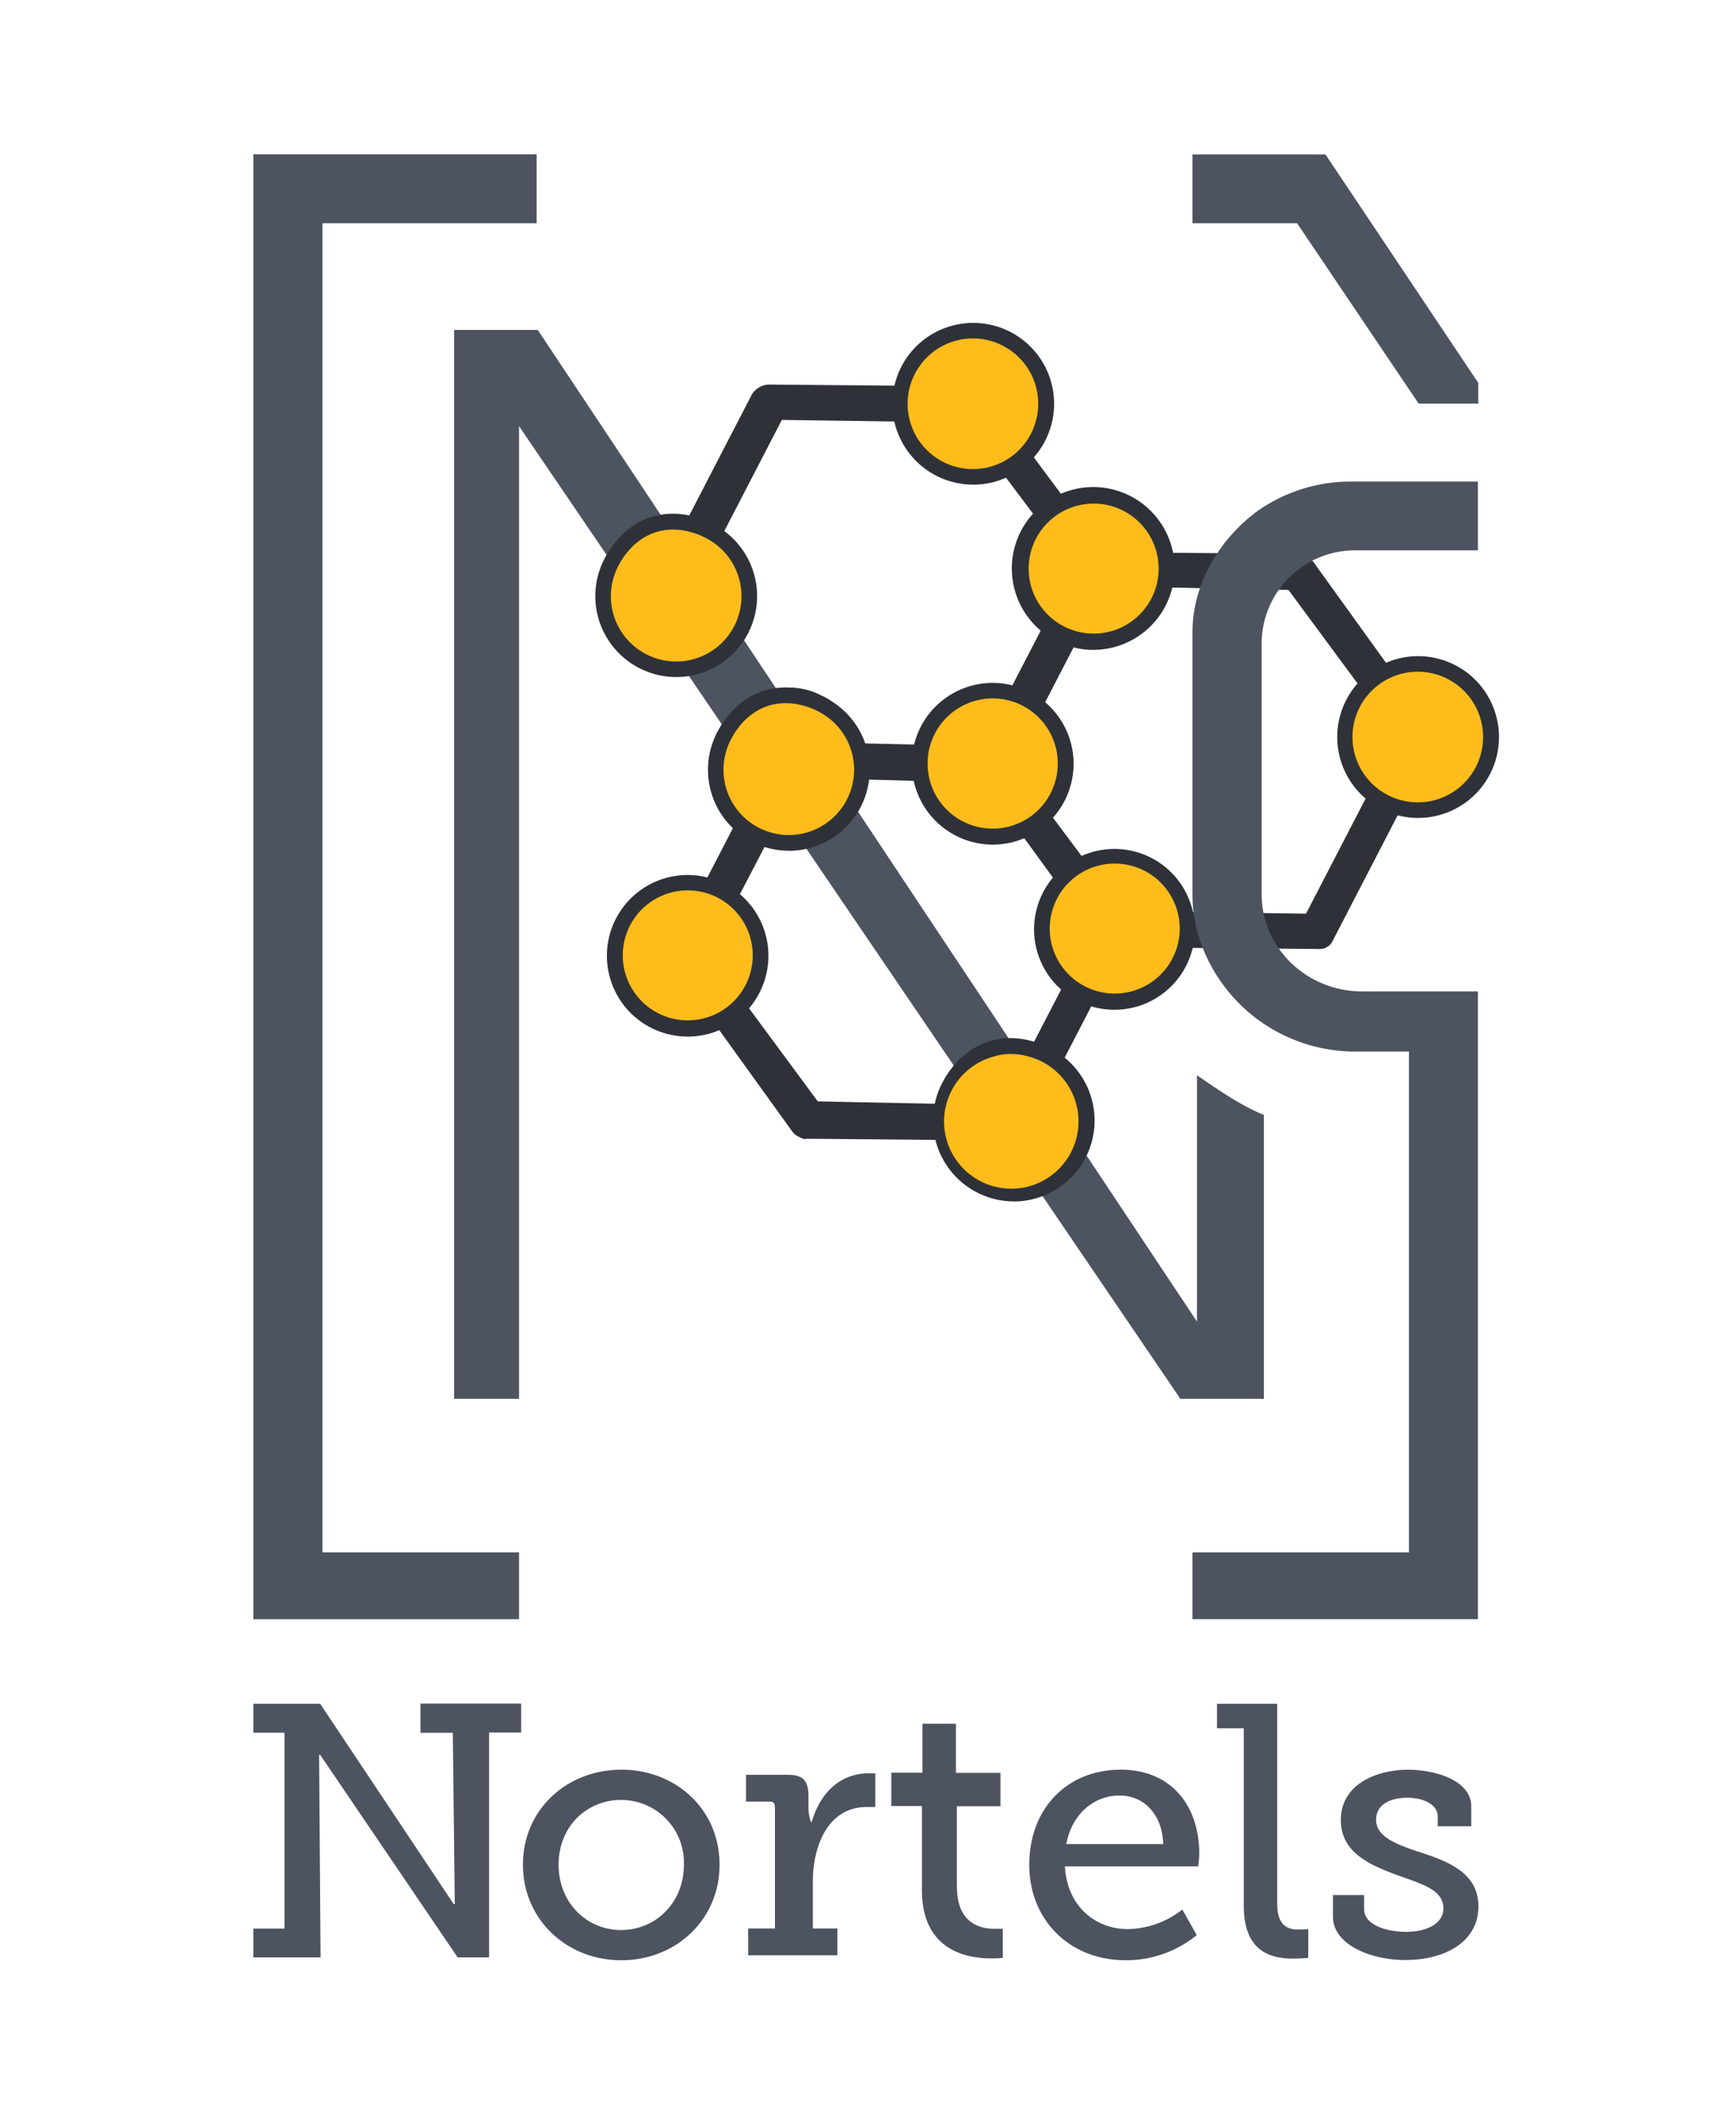 <svg xmlns="http://www.w3.org/2000/svg" viewBox="0 0 334.46 408.73"><defs><style>.cls-1{fill:#232425;opacity:0}.cls-2{fill:#2e3238}.cls-3{fill:#ffbc1b}.cls-4{fill:#4e5360}</style></defs><title>nortelsLablogo</title><g id="Layer_2" data-name="Layer 2"><g id="Layer_1-2" data-name="Layer 1"><path class="cls-1" d="M0 0H334.46V408.73H0z"/><path class="cls-2" d="M220.9 166.42a13.2 13.2 0 0 1 7.11 9.23l23.61.33 12.14-23.45a14.36 14.36 0 0 1-3.07-17 9.75 9.75 0 0 1 1.77-2.65l-14.22-19.25-23.93-.49a6.86 6.86 0 0 1-1 2.66 14 14 0 0 1-15.69 7.34l-7 13.44a14.36 14.36 0 0 1 3.07 17 9.75 9.75 0 0 1-1.77 2.65l7.26 9.71a13.2 13.2 0 0 1 11.65.48m-14.43 7.2a6 6 0 0 1-1.24-1.43l-10.66-14.64a3.71 3.71 0 0 1 .85-4.71 10.28 10.28 0 0 0 2.08-2.49 7.06 7.06 0 0 0-3-9.49 3.33 3.33 0 0 1-1.51-4.74l9.71-18.76a3.33 3.33 0 0 1 4.74-1.51 7.06 7.06 0 0 0 9.49-3c.49-.94.66-2 1.14-3a3.11 3.11 0 0 1 3.35-3.42l28.81.25a4.88 4.88 0 0 1 2.81 1.46l16.84 23.38a3.71 3.71 0 0 1-.85 4.71 10.28 10.28 0 0 0-2.08 2.49 7.06 7.06 0 0 0 3 9.49 3.33 3.33 0 0 1 1.51 4.74l-14.57 28.14a2.79 2.79 0 0 1-2.86 1.69l-28.81-.25a2.76 2.76 0 0 1-2.66-1 3.61 3.61 0 0 1-1.07-2.53 7 7 0 0 0-3.85-6.35 6.65 6.65 0 0 0-7.41.53 3.61 3.61 0 0 1-2.69.59 1.29 1.29 0 0 1-1.1-.17"/><path class="cls-2" d="M158.37 134a13.2 13.2 0 0 1 7.11 9.23l12.12.33a6.86 6.86 0 0 1 1-2.66 14 14 0 0 1 15.69-7.34l7-13.44a14.36 14.36 0 0 1-3.07-17 5.23 5.23 0 0 1 2.08-2.49l-7.3-9.71a13.78 13.78 0 0 1-18.76-9.71l-23.61-.33-12.14 23.45a14.05 14.05 0 0 1 2.76 16.89 7.75 7.75 0 0 1-1.61 2.34l7.1 10a13.2 13.2 0 0 1 11.65.48m-14.43 7.2c-.31-.16-.78-.8-.94-.49l-10.81-15.11a3.49 3.49 0 0 1 .54-4.87 10.28 10.28 0 0 0 2.08-2.49 7.06 7.06 0 0 0-3-9.49 3.53 3.53 0 0 1-1.51-4.74l14.57-28.14a4 4 0 0 1 3.33-1.84l28.81.25a3.11 3.11 0 0 1 3.42 3.35 7 7 0 0 0 3.81 6.33 6.65 6.65 0 0 0 7.41-.53 3.71 3.71 0 0 1 4.71.85l11 14.8a3.71 3.71 0 0 1-.85 4.71 10.28 10.28 0 0 0-2.08 2.49 7.06 7.06 0 0 0 3 9.49 3.33 3.33 0 0 1 1.51 4.74l-9.71 18.76a3.33 3.33 0 0 1-4.74 1.51 7.06 7.06 0 0 0-9.49 3 10.28 10.28 0 0 0-.83 3.14 3.11 3.11 0 0 1-3.35 3.42l-18.45-.38a3.11 3.11 0 0 1-3.42-3.35 7 7 0 0 0-3.85-6.35 6.65 6.65 0 0 0-7.41.53 3.38 3.38 0 0 1-3.78.42"/><path class="cls-2" d="M181.51 212.63a6.86 6.86 0 0 1 1-2.66c3.4-6.57 9.1-9.16 15.69-7.34l6.8-13.13a14.36 14.36 0 0 1-3.07-17 9.75 9.75 0 0 1 1.77-2.65l-7.26-9.71a13.78 13.78 0 0 1-18.76-9.71l-12.12-.33a6.86 6.86 0 0 1-1 2.66 14 14 0 0 1-15.69 7.34l-7 13.44a14.36 14.36 0 0 1 3.07 17 6.86 6.86 0 0 1-1.61 2.34l14.22 19.25 23.93.49M154 219a3.17 3.17 0 0 1-1.4-1.12l-16.84-23.38a3.71 3.71 0 0 1 .85-4.71 10.28 10.28 0 0 0 2.08-2.49 7.06 7.06 0 0 0-3-9.49 3.33 3.33 0 0 1-1.51-4.74l9.71-18.76a3.33 3.33 0 0 1 4.74-1.51 7.06 7.06 0 0 0 9.49-3 5.68 5.68 0 0 0 .52-3.3 3.11 3.11 0 0 1 3.35-3.42l18.42.42a3.11 3.11 0 0 1 3.42 3.35 7 7 0 0 0 3.85 6.35 6.65 6.65 0 0 0 7.41-.53 3.71 3.71 0 0 1 4.71.85l10.66 14.64a3.49 3.49 0 0 1-.54 4.87 10.28 10.28 0 0 0-2.08 2.49 7.06 7.06 0 0 0 3 9.49 3.33 3.33 0 0 1 1.51 4.74l-9.71 18.76a3.33 3.33 0 0 1-4.74 1.51c-4.06-2.1-7.39-1-9.49 3a10.28 10.28 0 0 0-.83 3.14 3.11 3.11 0 0 1-3.35 3.42l-28.81-.25c-.47.15-.79 0-1.41-.33"/><path class="cls-3" d="M197.72 134.6a14.08 14.08 0 1 1-19 6 14.12 14.12 0 0 1 19-6"/><path class="cls-2" d="M191.2 162.68a15.6 15.6 0 0 1-13.79-22.74 15.6 15.6 0 0 1 21-6.67 15.57 15.57 0 0 1-2.41 28.67 15.71 15.71 0 0 1-4.8.74zm.07-28.16a12.54 12.54 0 1 0 5.76 1.41 12.6 12.6 0 0 0-5.76-1.41z"/><path class="cls-3" d="M217.15 97.08a14.08 14.08 0 1 1-19 6 14.12 14.12 0 0 1 19-6"/><path class="cls-2" d="M210.62 125.17a15.68 15.68 0 1 1 4.76-.74 15.72 15.72 0 0 1-4.76.74zm.1-28.17a12.71 12.71 0 0 0-3.85.6 12.52 12.52 0 1 0 9.59.8 12.45 12.45 0 0 0-5.74-1.4z"/><path class="cls-3" d="M279.68 129.45a14.08 14.08 0 1 1-19 6 14.12 14.12 0 0 1 19-6"/><path class="cls-2" d="M273.18 157.54a15.58 15.58 0 1 1 7.19-29.42 15.58 15.58 0 0 1-7.19 29.42zm0-28.16a12.58 12.58 0 1 0 5.76 1.41 12.51 12.51 0 0 0-5.72-1.41z"/><path class="cls-3" d="M138.95 171.57a14.08 14.08 0 1 1-19 6 14.12 14.12 0 0 1 19-6"/><path class="cls-2" d="M132.45 199.65a15.56 15.56 0 1 1 13.86-8.42 15.48 15.48 0 0 1-13.86 8.42zm.07-28.16a12.68 12.68 0 0 0-3.85.6 12.52 12.52 0 1 0 9.59.8 12.46 12.46 0 0 0-5.74-1.39z"/><path class="cls-3" d="M221.21 166.4a14.08 14.08 0 1 1-19 6 14.12 14.12 0 0 1 19-6"/><path class="cls-2" d="M214.69 194.49a15.44 15.44 0 0 1-7.11-1.74 15.49 15.49 0 1 1 7.11 1.74zm.09-28.16a12.72 12.72 0 0 0-3.85.6 12.52 12.52 0 1 0 9.59.8 12.45 12.45 0 0 0-5.74-1.4z"/><path class="cls-3" d="M194 65.26a14.08 14.08 0 1 1-19 6 14.12 14.12 0 0 1 19-6"/><path class="cls-2" d="M187.47 93.35a15.58 15.58 0 1 1 7.19-29.42 15.58 15.58 0 0 1-7.19 29.42zm0-28.16a12.58 12.58 0 1 0 5.76 1.41 12.6 12.6 0 0 0-5.71-1.41z"/><path class="cls-4" d="M100 82.08l127.41 187.34h16.09v-54.68c-4.3-1.77-8.17-4.38-12.89-7.64v47.45l-127-191H87.49v205.87H100zm173.32-4.34h11.48v-4l-29.44-44h-25.62V43h20.16zM103.39 43V29.72H48.81v282.15H100V299H62.13V43zm138.77 153.25a31.64 31.64 0 0 0 18.29 6.28h11V299h-41.71v12.86h55V190.95H262.4c-10.51 0-19.33-8.26-19.33-18.75v-48.35A18 18 0 0 1 260.74 106h24V92.75h-24.3a31.21 31.21 0 0 0-18.29 5.76c-7.14 5.35-12.41 13.78-12.41 23.38v50.45c0 9.66 5.26 18.56 12.42 23.91zM81 333.74h6.24l.38 33h-.21l-25.72-38.58H48.81v5.57h6v37.73h-6V377h12.95l-.28-39h.21l26.48 39h6.06v-43.31h6.18v-5.57H81zm38.69 7.12c-10.48 0-18.94 7.68-18.94 18.28s8.47 18.42 18.94 18.42 18.94-7.75 18.94-18.42-8.44-18.29-18.92-18.29zm0 30.88c-6.66 0-12.07-5.26-12.07-12.6s5.41-12.46 12.07-12.46a12.08 12.08 0 0 1 12.07 12.46c.02 7.33-5.46 12.59-12.05 12.59zm130.38-.1c-3.05 0-4-2-4-5v-38.48h-11.6v4.72h5.16v34.18c0 8.17 4.42 10.18 9.42 10.18 1.6 0 3-.14 3-.14v-5.54s-.85.07-1.96.07zm-34.22-30.78c-10 0-17.55 7.2-17.55 18.35 0 10.38 7.56 18.35 18.6 18.35a21.54 21.54 0 0 0 13.67-4.85l-2.78-4.92a17.52 17.52 0 0 1-10.48 3.77c-6.24 0-11.73-4.37-12.14-12.09h25.67a22.46 22.46 0 0 0 .21-2.38c.01-9.09-5.19-16.24-15.18-16.24zm-10.41 14.32c1-5.57 5.13-9.35 10.27-9.35 4.44 0 8.19 3.34 8.4 9.35zm-21.09 8.3v-15.59h8.4v-6.43h-8.58V332h-6.45v9.43h-6v6.43h5.9v16.21c0 11.7 8.83 13.13 13.27 13.13a22.5 22.5 0 0 0 2.31-.1v-5.61h-1.47c-2.63.06-7.36-.88-7.36-8.01zm-28-12.59h-.14a8.75 8.75 0 0 1-.45-2.63V346c0-2.84-.87-4.16-3.92-4.16h-8.11V347h4.57c1 0 1 .61 1 1.64v22.8h-5.16v5.15h17.19v-5.15h-4.73v-9c0-6.85 2.89-14.4 10.39-14.4h1.65v-6.48h-1.47c-5.33.09-9.17 3.76-10.76 9.33zm116.87 5.75c-4.23-1.45-8.1-2.84-8.1-6.16 0-2.84 2.62-4.22 6-4.22s5.88 1.45 5.88 3.6v1.89h6.45v-3.83c0-5.12-7.19-7.06-12.12-7.06-6.11 0-13 2.77-13 9.69 0 6.37 5.77 8.72 11 10.66 4.86 1.73 8.75 2.84 8.75 6.37 0 2.91-3.19 4.5-7.15 4.5s-8.12-1.38-8.12-4.36V365h-6v4.13c0 5.54 7.48 8.38 13.87 8.38 8 0 14.15-3.67 14.15-10.32s-6.14-8.75-11.55-10.55z"/><path class="cls-3" d="M201.8 203.32a14.08 14.08 0 1 1-19 6c3.88-7.5 11.48-9.92 19-6"/><path class="cls-2" d="M195.28 231.4a15.6 15.6 0 0 1-13.79-22.74c4.28-8.28 12.72-11 21-6.67a15.59 15.59 0 0 1-7.21 29.42zm-.54-28.4a11 11 0 0 0-3.33.51 12.95 12.95 0 1 0 9.7 1.16 13.88 13.88 0 0 0-6.37-1.67z"/><path class="cls-3" d="M158.44 135.77a14.08 14.08 0 1 1-19 6c3.88-7.5 11.48-9.92 19-6"/><path class="cls-2" d="M151.94 163.86a15.6 15.6 0 0 1-13.81-22.74c4.29-8.28 12.73-11 21-6.67a15.58 15.58 0 0 1-7.19 29.42zm-.58-28.43c-4.34 0-8.18 2.45-10.57 7.06a12.58 12.58 0 1 0 17-5.39 13.93 13.93 0 0 0-6.44-1.67z"/><path class="cls-3" d="M136.75 102.31a14.08 14.08 0 1 1-19 6c3.88-7.5 11.48-9.92 19-6z"/><path class="cls-2" d="M130.25 130.4a15.58 15.58 0 0 1-13.81-22.74c4.29-8.28 12.72-11 21-6.68a15.58 15.58 0 0 1-7.19 29.42zm-.59-28.4c-4.34 0-8.18 2.46-10.57 7.07a12.58 12.58 0 1 0 17-5.39 13.93 13.93 0 0 0-6.43-1.68z"/></g></g></svg>